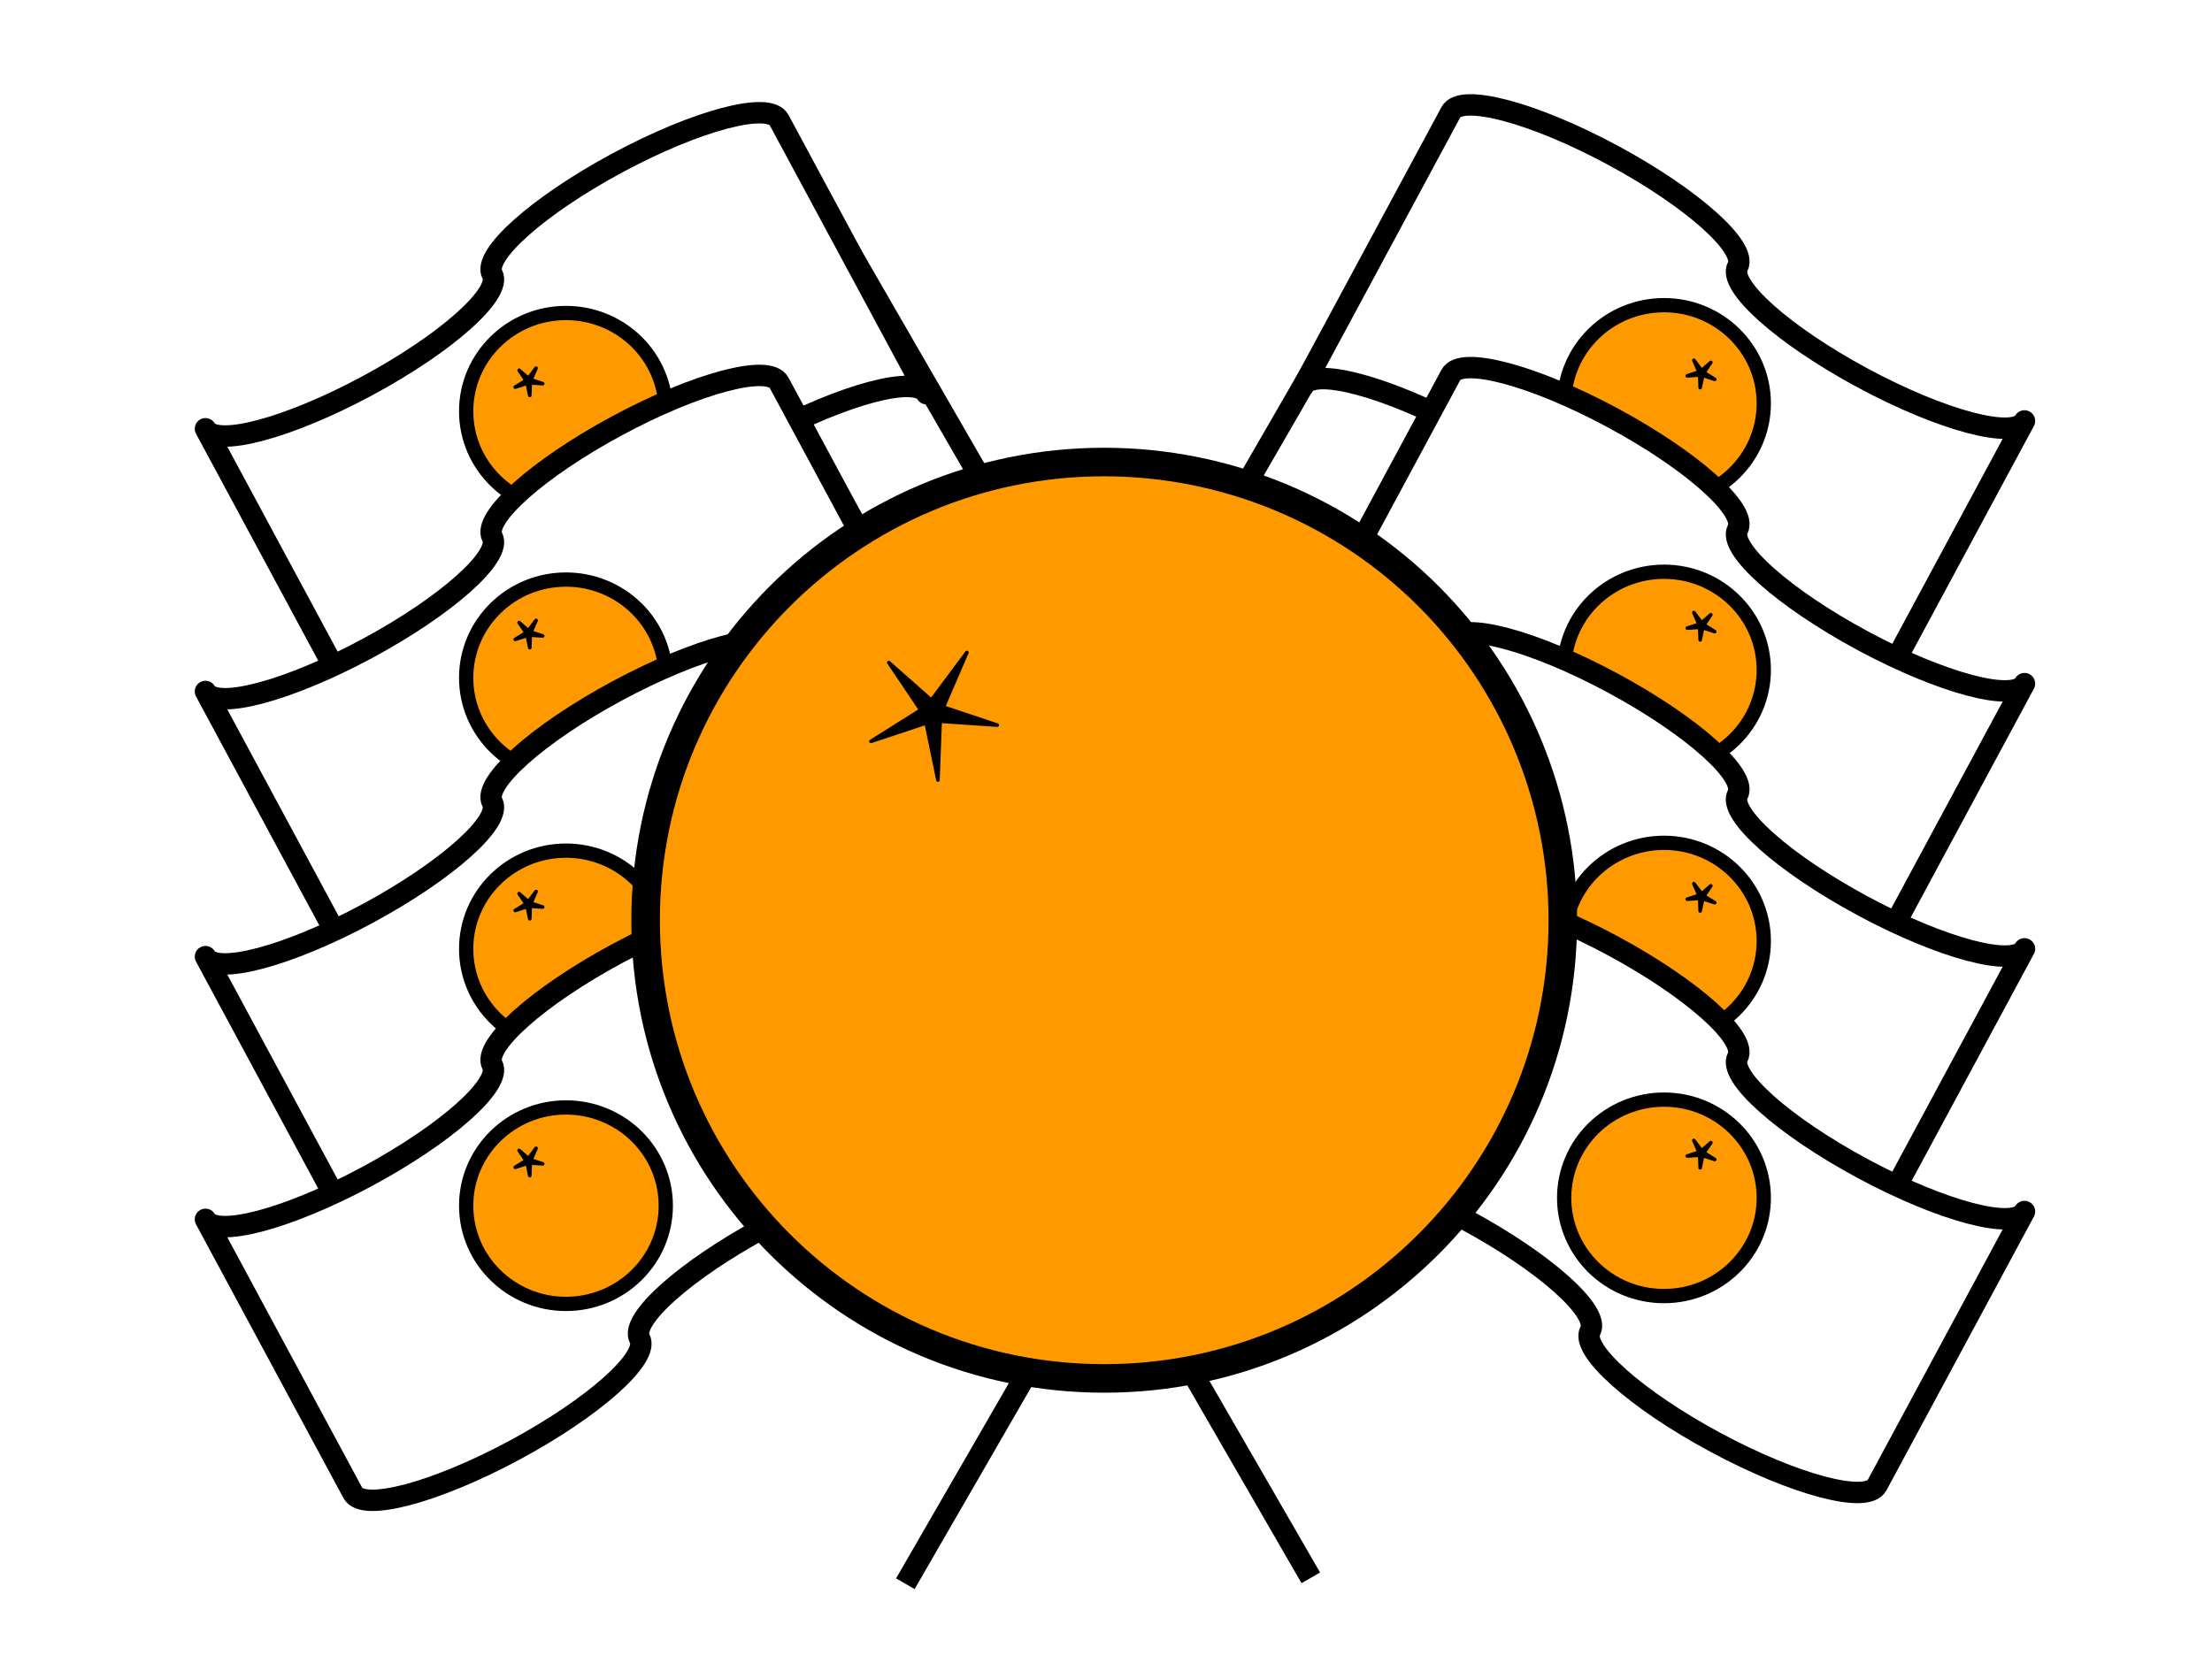 <?xml version="1.0" standalone="yes"?>

<svg version="1.1" viewBox="0.0 0.0 1240.0 941.0" fill="none" stroke="none" stroke-linecap="square" stroke-miterlimit="10" clip-path="url(#p.0)" xmlns="http://www.w3.org/2000/svg" xmlns:xlink="http://www.w3.org/1999/xlink"><clipPath id="p.0"><path d="M0 0L1240.0 0L1240.0 941.0L0 941.0L0 0Z" clip-rule="nonzero"></path></clipPath><path d="M0 0L1240.097 0L1240.097 941.659L0 941.659Z" fill-rule="nonzero" fill="#ffffff"></path><path d="M478.043 144.023L731.807 583.551" fill-rule="nonzero" stroke="#000000" stroke-width="12.0" stroke-linejoin="round" stroke-linecap="butt"></path><path d="M478.043 291.327L731.807 730.855" fill-rule="nonzero" stroke="#000000" stroke-width="12.0" stroke-linejoin="round" stroke-linecap="butt"></path><path d="M772.279 144.023L518.516 583.551" fill-rule="nonzero" stroke="#000000" stroke-width="12.0" stroke-linejoin="round" stroke-linecap="butt"></path><path d="M764.279 443.327L510.516 882.855" fill-rule="nonzero" stroke="#000000" stroke-width="12.0" stroke-linejoin="round" stroke-linecap="butt"></path><path d="M478.043 440.023L731.807 879.551" fill-rule="nonzero" stroke="#000000" stroke-width="12.0" stroke-linejoin="round" stroke-linecap="butt"></path><path d="M1134.875 236.034L1134.875 236.034C1129.17 246.629 1088.555 235.839 1044.16 211.934C999.766 188.029 968.401 160.061 974.106 149.466L974.106 149.466C979.811 138.871 948.447 110.903 904.052 86.998C859.657 63.093 819.043 52.303 813.338 62.898L730.699 216.371C736.404 205.776 777.018 216.566 821.413 240.471C865.808 264.376 897.172 292.344 891.467 302.939C885.762 313.534 917.126 341.502 961.521 365.407C1005.916 389.312 1046.53 400.102 1052.235 389.507Z" fill-rule="nonzero" fill="#ffffff" stroke="#000000" stroke-width="12.0" stroke-linejoin="round" stroke-linecap="butt"></path><path d="M988.74 226.202L988.74 226.202C988.74 195.78 963.689 171.118 932.787 171.118L932.787 171.118C917.947 171.118 903.715 176.922 893.222 187.252C882.728 197.582 876.833 211.593 876.833 226.202L876.833 226.202C876.833 256.625 901.884 281.287 932.787 281.287L932.787 281.287C963.689 281.287 988.74 256.625 988.74 226.202Z" fill-rule="nonzero" fill="#ff9900" stroke="#000000" stroke-width="8.0" stroke-linejoin="round" stroke-linecap="butt"></path><path d="M959.069 203.224L953.877 207.747L949.544 202.017L952.41 208.581L945.838 210.747L952.801 210.281L953.073 217.349L954.51 210.497L961.25 212.699L955.175 208.931Z" fill-rule="nonzero" fill="#000000" stroke="#000000" stroke-width="2.0" stroke-linejoin="round" stroke-linecap="butt"></path><path d="M1134.875 383.337L1134.875 383.337C1129.17 393.932 1088.555 383.142 1044.16 359.238C999.766 335.333 968.401 307.365 974.106 296.77L974.106 296.77C979.811 286.174 948.447 258.207 904.052 234.302C859.657 210.397 819.043 199.607 813.338 210.202L730.699 363.675C736.404 353.08 777.018 363.87 821.413 387.775C865.808 411.68 897.172 439.648 891.467 450.243C885.762 460.838 917.126 488.806 961.521 512.711C1005.916 536.616 1046.53 547.405 1052.235 536.81Z" fill-rule="nonzero" fill="#ffffff" stroke="#000000" stroke-width="12.0" stroke-linejoin="round" stroke-linecap="butt"></path><path d="M988.74 375.675L988.74 375.675C988.74 345.252 963.689 320.59 932.787 320.59L932.787 320.59C917.947 320.59 903.715 326.394 893.222 336.724C882.728 347.054 876.833 361.065 876.833 375.675L876.833 375.675C876.833 406.097 901.884 430.759 932.787 430.759L932.787 430.759C963.689 430.759 988.74 406.097 988.74 375.675Z" fill-rule="nonzero" fill="#ff9900" stroke="#000000" stroke-width="8.0" stroke-linejoin="round" stroke-linecap="butt"></path><path d="M959.069 344.696L953.877 349.219L949.543 343.489L952.41 350.053L945.838 352.219L952.801 351.753L953.073 358.821L954.51 351.969L961.25 354.172L955.175 350.403Z" fill-rule="nonzero" fill="#000000" stroke="#000000" stroke-width="2.0" stroke-linejoin="round" stroke-linecap="butt"></path><path d="M1134.875 532.034L1134.875 532.034C1129.17 542.629 1088.555 531.839 1044.161 507.934C999.766 484.029 968.401 456.061 974.106 445.466L974.106 445.466C979.811 434.871 948.447 406.903 904.052 382.998C859.657 359.093 819.043 348.303 813.338 358.898L730.699 512.371C736.404 501.776 777.018 512.566 821.413 536.471C865.808 560.376 897.172 588.344 891.467 598.939C885.762 609.534 917.126 637.502 961.521 661.407C1005.916 685.312 1046.53 696.102 1052.235 685.507Z" fill-rule="nonzero" fill="#ffffff" stroke="#000000" stroke-width="12.0" stroke-linejoin="round" stroke-linecap="butt"></path><path d="M988.74 527.675L988.74 527.675C988.74 497.252 963.689 472.59 932.787 472.59L932.787 472.59C917.947 472.59 903.715 478.394 893.222 488.724C882.728 499.054 876.833 513.065 876.833 527.675L876.833 527.675C876.833 558.097 901.884 582.759 932.787 582.759L932.787 582.759C963.689 582.759 988.74 558.097 988.74 527.675Z" fill-rule="nonzero" fill="#ff9900" stroke="#000000" stroke-width="8.0" stroke-linejoin="round" stroke-linecap="butt"></path><path d="M959.069 496.696L953.877 501.219L949.543 495.489L952.41 502.053L945.838 504.219L952.801 503.753L953.073 510.821L954.51 503.969L961.25 506.172L955.175 502.403Z" fill-rule="nonzero" fill="#000000" stroke="#000000" stroke-width="2.0" stroke-linejoin="round" stroke-linecap="butt"></path><path d="M1134.875 679.337L1134.875 679.337C1129.17 689.932 1088.555 679.143 1044.161 655.237C999.766 631.332 968.401 603.365 974.106 592.77L974.106 592.77C979.811 582.174 948.447 554.207 904.052 530.302C859.657 506.397 819.043 495.607 813.338 506.202L730.699 659.675C736.404 649.08 777.018 659.87 821.413 683.775C865.808 707.68 897.172 735.648 891.467 746.243C885.762 756.838 917.126 784.806 961.521 808.711C1005.916 832.615 1046.53 843.405 1052.235 832.81Z" fill-rule="nonzero" fill="#ffffff" stroke="#000000" stroke-width="12.0" stroke-linejoin="round" stroke-linecap="butt"></path><path d="M988.74 671.675L988.74 671.675C988.74 641.252 963.689 616.59 932.787 616.59L932.787 616.59C917.947 616.59 903.715 622.394 893.222 632.724C882.728 643.054 876.833 657.065 876.833 671.675L876.833 671.675C876.833 702.097 901.884 726.759 932.787 726.759L932.787 726.759C963.689 726.759 988.74 702.097 988.74 671.675Z" fill-rule="nonzero" fill="#ff9900" stroke="#000000" stroke-width="8.0" stroke-linejoin="round" stroke-linecap="butt"></path><path d="M959.069 640.696L953.877 645.219L949.543 639.489L952.41 646.053L945.838 648.219L952.801 647.753L953.073 654.821L954.51 647.969L961.25 650.172L955.175 646.403Z" fill-rule="nonzero" fill="#000000" stroke="#000000" stroke-width="2.0" stroke-linejoin="round" stroke-linecap="butt"></path><path d="M115.187 240.422L115.187 240.422C120.892 251.017 161.506 240.227 205.901 216.322C250.296 192.417 281.66 164.45 275.955 153.854L275.955 153.854C270.25 143.259 301.614 115.291 346.009 91.386C390.404 67.481 431.019 56.692 436.724 67.287L519.363 220.76C513.658 210.165 473.044 220.955 428.649 244.859C384.254 268.764 352.889 296.732 358.594 307.327C364.3 317.923 332.935 345.89 288.54 369.795C244.145 393.7 203.531 404.49 197.826 393.895Z" fill-rule="nonzero" fill="#ffffff" stroke="#000000" stroke-width="12.0" stroke-linejoin="round" stroke-linecap="butt"></path><path d="M261.321 230.591L261.321 230.591C261.321 200.169 286.373 175.507 317.275 175.507L317.275 175.507C332.115 175.507 346.347 181.31 356.84 191.64C367.333 201.971 373.228 215.982 373.228 230.591L373.228 230.591C373.228 261.013 348.177 285.675 317.275 285.675L317.275 285.675C286.373 285.675 261.321 261.013 261.321 230.591Z" fill-rule="nonzero" fill="#ff9900" stroke="#000000" stroke-width="8.0" stroke-linejoin="round" stroke-linecap="butt"></path><path d="M290.993 207.612L296.185 212.135L300.518 206.406L297.651 212.969L304.223 215.136L297.26 214.669L296.988 221.738L295.551 214.886L288.812 217.088L294.887 213.319Z" fill-rule="nonzero" fill="#000000" stroke="#000000" stroke-width="2.0" stroke-linejoin="round" stroke-linecap="butt"></path><path d="M115.187 387.726L115.187 387.726C120.892 398.321 161.506 387.531 205.901 363.626C250.296 339.721 281.66 311.753 275.955 301.158L275.955 301.158C270.25 290.563 301.614 262.595 346.009 238.69C390.404 214.785 431.019 203.995 436.724 214.59L519.363 368.063C513.658 357.468 473.044 368.258 428.649 392.163C384.254 416.068 352.889 444.036 358.594 454.631C364.3 465.226 332.935 493.194 288.54 517.099C244.145 541.004 203.531 551.794 197.826 541.199Z" fill-rule="nonzero" fill="#ffffff" stroke="#000000" stroke-width="12.0" stroke-linejoin="round" stroke-linecap="butt"></path><path d="M261.321 380.063L261.321 380.063C261.321 349.641 286.373 324.979 317.275 324.979L317.275 324.979C332.115 324.979 346.347 330.782 356.84 341.113C367.333 351.443 373.228 365.454 373.228 380.063L373.228 380.063C373.228 410.485 348.177 435.147 317.275 435.147L317.275 435.147C286.373 435.147 261.321 410.485 261.321 380.063Z" fill-rule="nonzero" fill="#ff9900" stroke="#000000" stroke-width="8.0" stroke-linejoin="round" stroke-linecap="butt"></path><path d="M290.993 349.084L296.185 353.607L300.518 347.878L297.652 354.442L304.223 356.608L297.26 356.141L296.988 363.21L295.551 356.358L288.812 358.56L294.887 354.792Z" fill-rule="nonzero" fill="#000000" stroke="#000000" stroke-width="2.0" stroke-linejoin="round" stroke-linecap="butt"></path><path d="M115.187 536.422L115.187 536.422C120.892 547.017 161.506 536.227 205.901 512.322C250.296 488.417 281.66 460.45 275.955 449.854L275.955 449.854C270.25 439.259 301.614 411.291 346.009 387.386C390.404 363.481 431.018 352.692 436.723 363.287L519.363 516.76C513.658 506.165 473.044 516.955 428.649 540.86C384.254 564.764 352.889 592.732 358.594 603.327C364.299 613.923 332.935 641.89 288.54 665.795C244.145 689.7 203.531 700.49 197.826 689.895Z" fill-rule="nonzero" fill="#ffffff" stroke="#000000" stroke-width="12.0" stroke-linejoin="round" stroke-linecap="butt"></path><path d="M261.321 532.063L261.321 532.063C261.321 501.641 286.373 476.979 317.275 476.979L317.275 476.979C332.115 476.979 346.347 482.782 356.84 493.113C367.333 503.443 373.228 517.454 373.228 532.063L373.228 532.063C373.228 562.485 348.177 587.147 317.275 587.147L317.275 587.147C286.373 587.147 261.321 562.485 261.321 532.063Z" fill-rule="nonzero" fill="#ff9900" stroke="#000000" stroke-width="8.0" stroke-linejoin="round" stroke-linecap="butt"></path><path d="M290.993 501.084L296.185 505.607L300.518 499.878L297.652 506.442L304.223 508.608L297.26 508.141L296.988 515.21L295.551 508.358L288.812 510.56L294.887 506.792Z" fill-rule="nonzero" fill="#000000" stroke="#000000" stroke-width="2.0" stroke-linejoin="round" stroke-linecap="butt"></path><path d="M115.187 683.726L115.187 683.726C120.892 694.321 161.506 683.531 205.901 659.626C250.296 635.721 281.66 607.753 275.955 597.158L275.955 597.158C270.25 586.563 301.614 558.595 346.009 534.69C390.404 510.785 431.018 499.995 436.723 510.59L519.363 664.063C513.658 653.468 473.044 664.258 428.649 688.163C384.254 712.068 352.889 740.036 358.594 750.631C364.299 761.226 332.935 789.194 288.54 813.099C244.145 837.004 203.531 847.794 197.826 837.199Z" fill-rule="nonzero" fill="#ffffff" stroke="#000000" stroke-width="12.0" stroke-linejoin="round" stroke-linecap="butt"></path><path d="M261.321 676.063L261.321 676.063C261.321 645.641 286.373 620.979 317.275 620.979L317.275 620.979C332.115 620.979 346.347 626.782 356.84 637.113C367.333 647.443 373.228 661.454 373.228 676.063L373.228 676.063C373.228 706.485 348.177 731.147 317.275 731.147L317.275 731.147C286.373 731.147 261.321 706.485 261.321 676.063Z" fill-rule="nonzero" fill="#ff9900" stroke="#000000" stroke-width="8.0" stroke-linejoin="round" stroke-linecap="butt"></path><path d="M290.993 645.084L296.185 649.607L300.518 643.878L297.652 650.441L304.223 652.608L297.26 652.141L296.988 659.21L295.551 652.358L288.812 654.56L294.887 650.792Z" fill-rule="nonzero" fill="#000000" stroke="#000000" stroke-width="2.0" stroke-linejoin="round" stroke-linecap="butt"></path><path d="M361.915 516.0L361.915 516.0C361.915 374.102 477.016 259.071 619.0 259.071L619.0 259.071C687.183 259.071 752.574 286.14 800.786 334.324C848.999 382.507 876.085 447.858 876.085 516.0L876.085 516.0C876.085 657.898 760.984 772.929 619.0 772.929L619.0 772.929C477.016 772.929 361.915 657.898 361.915 516.0Z" fill-rule="nonzero" fill="#ff9900" stroke="#000000" stroke-width="16.0" stroke-linejoin="round" stroke-linecap="butt"></path><path d="M498.245 371.506L522.098 392.603L542.008 365.879L528.838 396.494L559.034 406.598L527.04 404.423L525.792 437.392L519.189 405.432L488.222 415.704L516.135 398.127Z" fill-rule="nonzero" fill="#000000" stroke="#000000" stroke-width="2.0" stroke-linejoin="round" stroke-linecap="butt"></path></svg>

